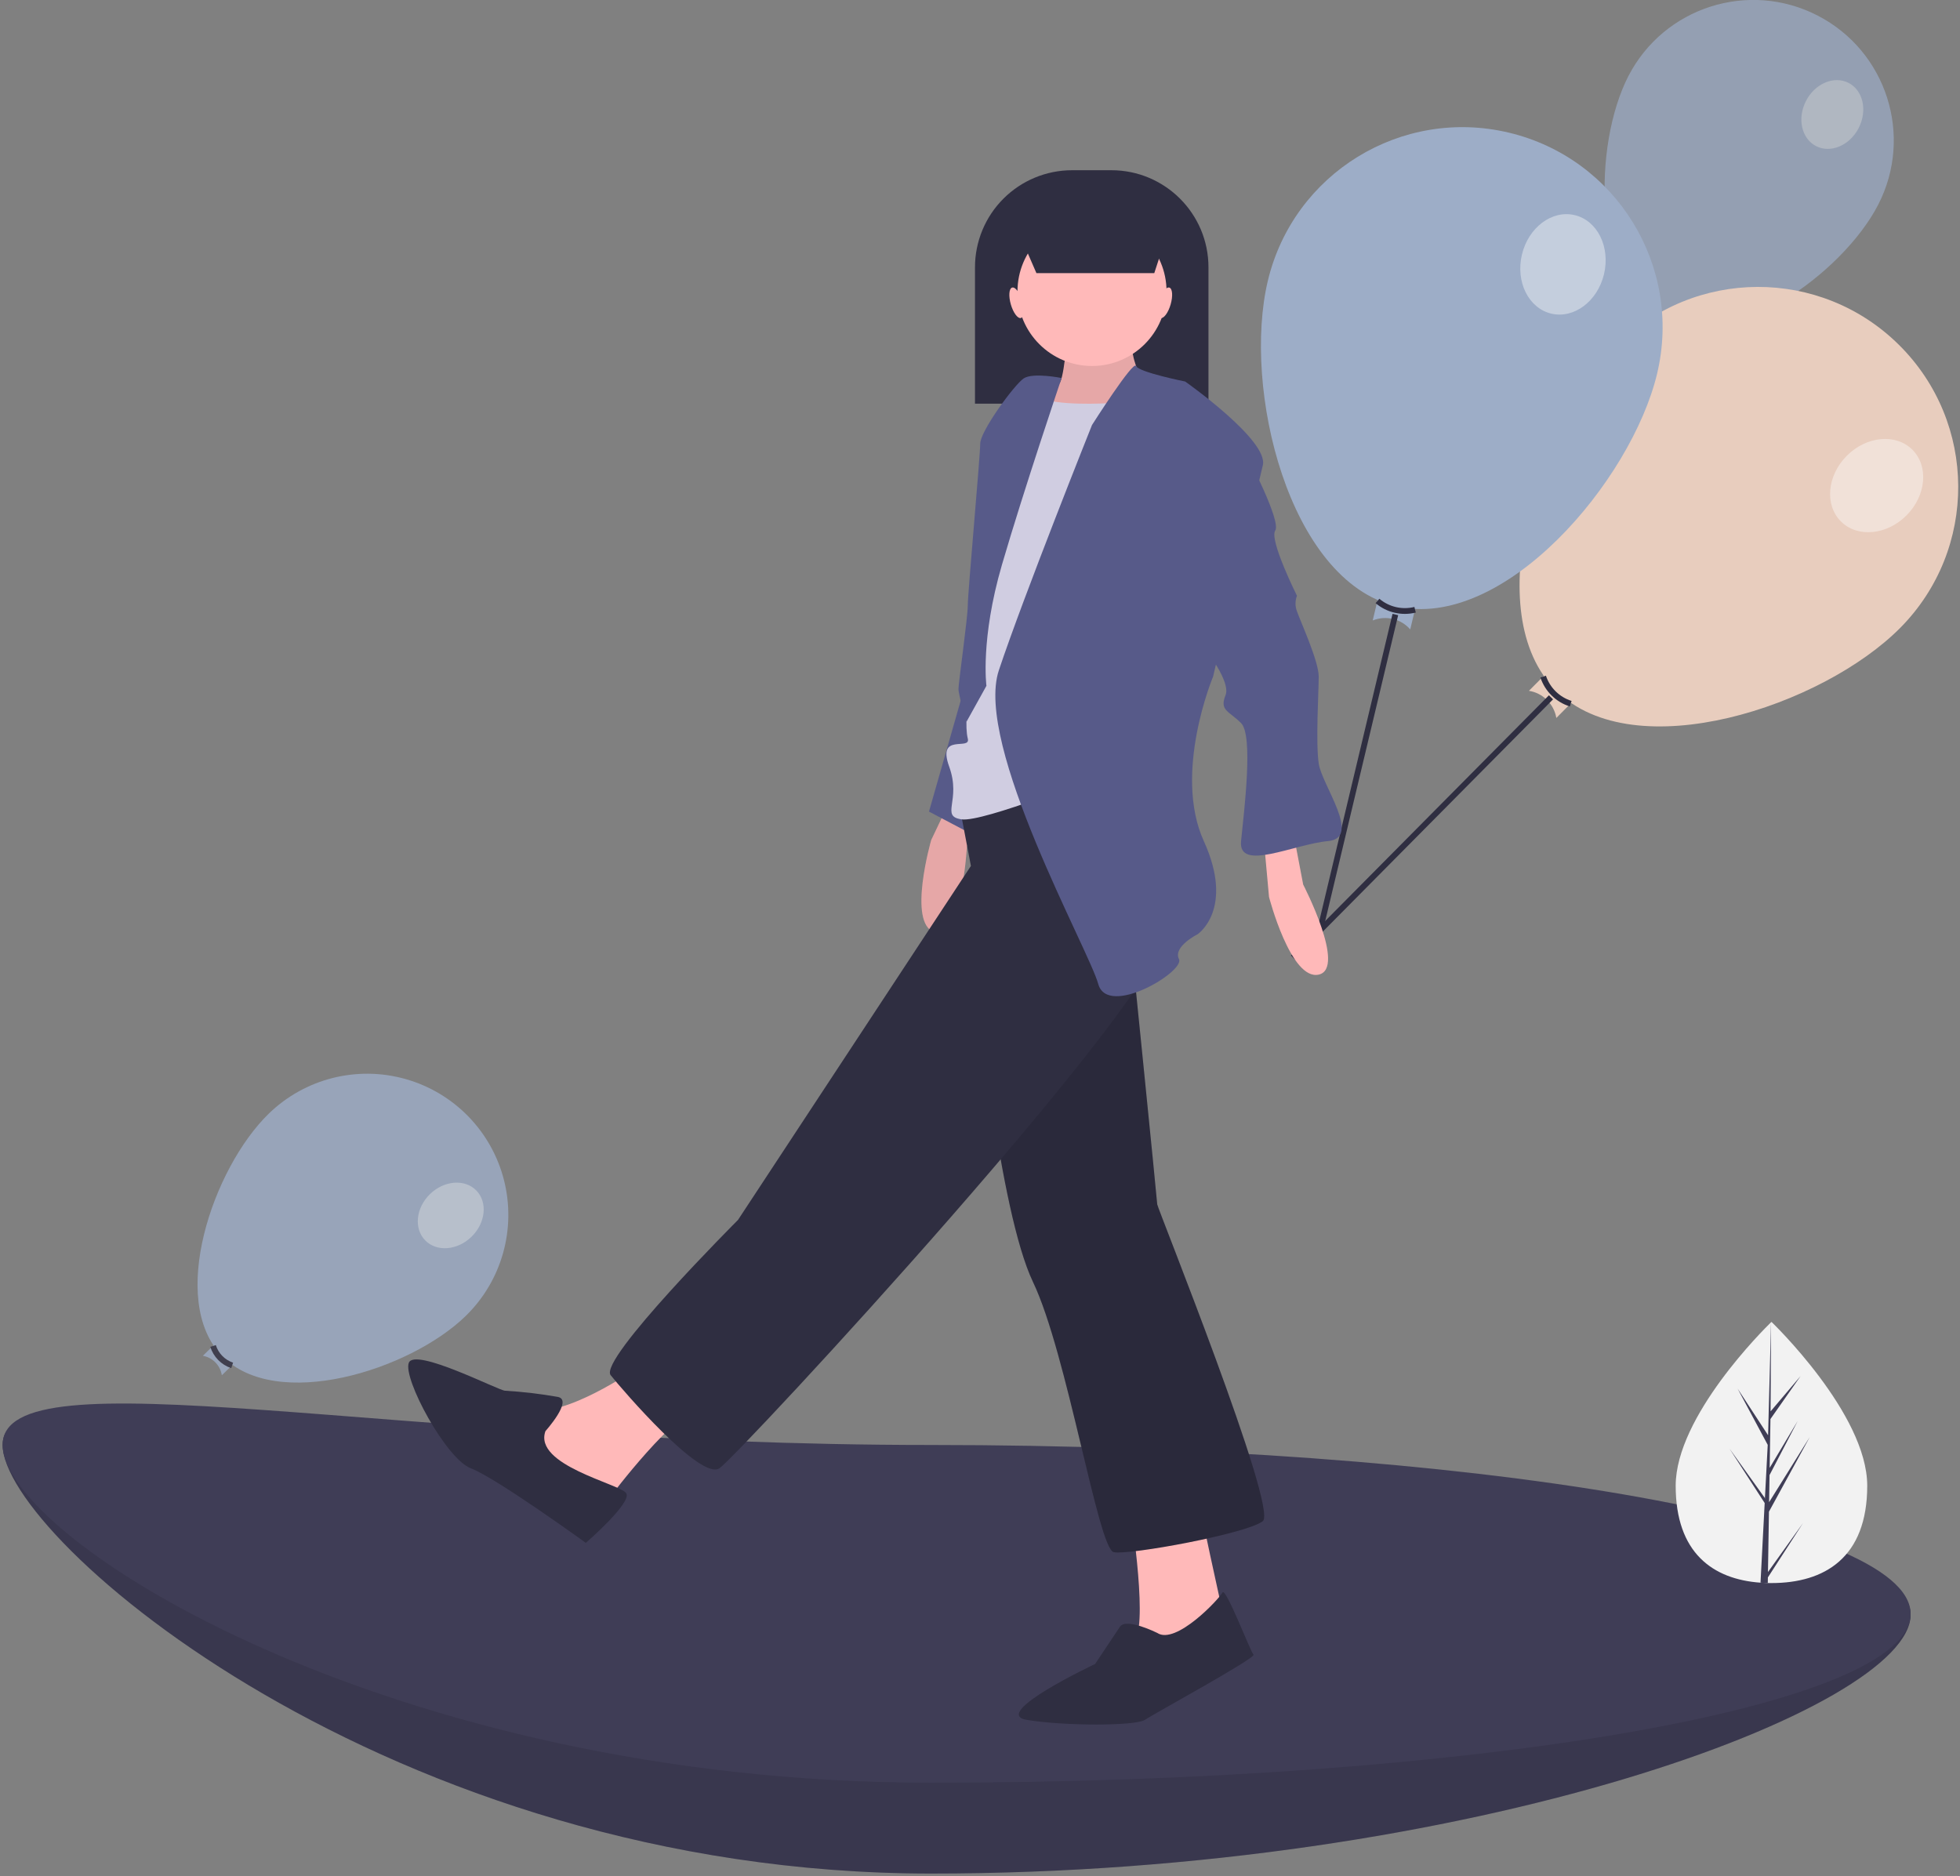 <?xml version="1.0" encoding="UTF-8"?>
<svg width="678px" height="649px" viewBox="0 0 678 649" version="1.1" xmlns="http://www.w3.org/2000/svg" xmlns:xlink="http://www.w3.org/1999/xlink">
    <rect x="0" y="0" width="678" height="649" fill="#808080" stroke="none"/>
    <!-- Generator: Sketch 54.1 (76490) - https://sketchapp.com -->
    <title>undraw_happy_feeling_slmw</title>
    <desc>Created with Sketch.</desc>
    <g id="Page-1" stroke="none" stroke-width="1" fill="none" fill-rule="evenodd">
        <g id="Icon-Set" transform="translate(-4230, -292)">
            <g id="undraw_happy_feeling_slmw" transform="translate(4230, 291)">
                <path d="M660.911,559.631 C660.911,591.893 509.188,649.134 322.029,649.134 C134.869,649.134 0.911,533.135 0.911,500.873 C0.911,468.611 134.869,532.301 322.029,532.301 C509.188,532.301 660.911,527.368 660.911,559.631 Z" id="Path" fill="#3F3D56" fill-rule="nonzero"></path>
                <path d="M660.911,559.631 C660.911,591.893 509.188,649.134 322.029,649.134 C134.869,649.134 0.911,533.135 0.911,500.873 C0.911,468.611 134.869,532.301 322.029,532.301 C509.188,532.301 660.911,527.368 660.911,559.631 Z" id="Path" fill="#000000" fill-rule="nonzero" opacity="0.1"></path>
                <path d="M660.911,559.289 C660.911,591.551 509.188,617.705 322.029,617.705 C134.869,617.705 0.911,533.135 0.911,500.873 C0.911,468.611 134.869,500.873 322.029,500.873 C509.188,500.873 660.911,527.027 660.911,559.289 Z" id="Path" fill="#3F3D56" fill-rule="nonzero"></path>
                <g id="Group" opacity="0.7" transform="translate(538, 0)">
                    <path d="M111.693,71.833 C99.401,95.691 60.442,123.805 36.583,111.513 C12.725,99.221 13.002,51.178 25.294,27.319 C37.589,3.466 66.891,-5.906 90.746,6.384 C114.602,18.675 123.979,47.975 111.693,71.833 L111.693,71.833 Z" id="Path" fill="#9DADC7" fill-rule="nonzero"></path>
                    <path d="M38.602,117.822 C37.029,114.757 33.682,113.033 30.274,113.531 L34.565,105.204 L42.892,109.494 L38.602,117.822 Z" id="Path" fill="#9DADC7" fill-rule="nonzero"></path>
                    <path d="M32.532,109.202 C34.472,111.884 37.582,113.47 40.892,113.466" id="Path" stroke="#2F2E41" stroke-width="2"></path>
                    <ellipse id="Oval" fill="#FFFFFF" fill-rule="nonzero" opacity="0.4" transform="translate(95.835, 40.611) rotate(-62.742) translate(-95.835, -40.611) " cx="95.835" cy="40.611" rx="12.295" ry="10.246"></ellipse>
                    <path d="M36.36,111.811 L0.105,203.044" id="Path" stroke="#2F2E41" stroke-width="2"></path>
                </g>
                <path d="M657.346,218.185 C630.434,245.335 565.474,266.85 538.324,239.938 C511.174,213.027 532.116,147.879 559.028,120.729 C585.943,93.596 629.755,93.41 656.898,120.315 C684.041,147.22 684.242,191.033 657.346,218.185 Z" id="Path" fill="#E8CDBE" fill-rule="nonzero"></path>
                <path d="M538.366,249.373 C537.541,244.537 533.732,240.762 528.889,239.98 L538.283,230.503 L547.759,239.897 L538.366,249.373 Z" id="Path" fill="#E8CDBE" fill-rule="nonzero"></path>
                <path d="M533.81,235.066 C535.298,239.539 538.844,243.025 543.342,244.437" id="Path" stroke="#2F2E41" stroke-width="2"></path>
                <path d="M536.516,242.228 L447.28,332.253" id="Path" stroke="#2F2E41" stroke-width="2"></path>
                <ellipse id="Oval" fill="#FFFFFF" fill-rule="nonzero" opacity="0.4" transform="translate(649.169, 168.982) rotate(-45.252) translate(-649.169, -168.982) " cx="649.169" cy="168.982" rx="17.513" ry="14.594"></ellipse>
                <path d="M573.232,130.23 C564.364,167.415 520.067,219.573 482.882,210.705 C445.697,201.837 429.706,135.301 438.574,98.116 C447.463,60.955 484.782,38.025 521.949,46.889 C559.116,55.753 582.071,93.057 573.232,130.23 Z" id="Path" fill="#9DADC7" fill-rule="nonzero"></path>
                <path d="M487.824,218.742 C484.605,215.041 479.388,213.796 474.845,215.647 L477.94,202.668 L490.919,205.763 L487.824,218.742 Z" id="Path" fill="#9DADC7" fill-rule="nonzero"></path>
                <path d="M476.492,208.891 C480.089,211.938 484.931,213.072 489.507,211.938" id="Path" stroke="#2F2E41" stroke-width="2"></path>
                <ellipse id="Oval" fill="#FFFFFF" fill-rule="nonzero" opacity="0.4" transform="translate(540.66, 92.456) rotate(-76.587) translate(-540.66, -92.456) " cx="540.66" cy="92.456" rx="17.513" ry="14.594"></ellipse>
                <path d="M482.676,213.585 L453.271,336.885" id="Path" stroke="#2F2E41" stroke-width="2"></path>
                <g id="Group" opacity="0.8" transform="translate(68, 372)">
                    <path d="M93.064,84.278 C73.734,103.088 27.634,117.439 8.824,98.109 C-9.986,78.779 5.617,33.087 24.947,14.277 C37.451,2.109 55.498,-2.463 72.288,2.282 C89.078,7.027 102.061,20.369 106.346,37.282 C110.632,54.196 105.569,72.11 93.064,84.278 L93.064,84.278 Z" id="Path" fill="#9DADC7" fill-rule="nonzero"></path>
                    <path d="M8.734,104.765 C8.214,101.343 5.575,98.631 2.168,98.018 L8.915,91.453 L15.481,98.2 L8.734,104.765 Z" id="Path" fill="#9DADC7" fill-rule="nonzero"></path>
                    <path d="M5.702,94.614 C6.694,97.788 9.152,100.293 12.307,101.346" id="Path" stroke="#2F2E41" stroke-width="2"></path>
                    <ellipse id="Oval" fill="#FFFFFF" fill-rule="nonzero" opacity="0.4" transform="translate(87.922, 49.464) rotate(-44.219) translate(-87.922, -49.464) " cx="87.922" cy="49.464" rx="12.356" ry="10.297"></ellipse>
                </g>
                <path d="M370.859,59.886 L384.439,59.886 C402.991,59.886 418.031,74.926 418.031,93.478 L418.031,140.651 L337.266,140.651 L337.266,93.478 C337.266,84.569 340.805,76.025 347.105,69.725 C353.405,63.425 361.949,59.886 370.859,59.886 L370.859,59.886 Z" id="Path" fill="#2F2E41" fill-rule="nonzero"></path>
                <path d="M332.311,270.183 L322.119,291.613 C322.119,291.613 313.811,320.401 323.224,323.478 C332.638,326.556 334.476,293.936 334.476,293.936 L342.272,272.336 L332.311,270.183 Z" id="Path" fill="#FFB9B9" fill-rule="nonzero"></path>
                <path d="M332.311,270.183 L322.119,291.613 C322.119,291.613 313.811,320.401 323.224,323.478 C332.638,326.556 334.476,293.936 334.476,293.936 L342.272,272.336 L332.311,270.183 Z" id="Path" fill="#000000" fill-rule="nonzero" opacity="0.1"></path>
                <polygon id="Path" fill="#575A89" fill-rule="nonzero" points="334.242 236.643 321.351 281.76 341.762 292.502 341.762 238.791"></polygon>
                <path d="M369.154,116.867 C369.154,116.867 368.08,134.055 365.931,134.055 C363.783,134.055 359.486,154.465 359.486,154.465 L377.748,166.281 L400.307,145.871 L393.861,129.758 C393.861,129.758 390.638,123.313 391.713,116.867 C392.787,110.422 369.154,116.867 369.154,116.867 Z" id="Path" fill="#FFB9B9" fill-rule="nonzero"></path>
                <path d="M369.154,116.867 C369.154,116.867 368.08,134.055 365.931,134.055 C363.783,134.055 359.486,154.465 359.486,154.465 L377.748,166.281 L400.307,145.871 L393.861,129.758 C393.861,129.758 390.638,123.313 391.713,116.867 C392.787,110.422 369.154,116.867 369.154,116.867 Z" id="Path" fill="#000000" fill-rule="nonzero" opacity="0.1"></path>
                <path d="M436.83,287.668 L438.978,311.301 C438.978,311.301 446.498,340.305 456.166,338.157 C465.834,336.008 450.795,307.004 450.795,307.004 L446.498,284.446 L436.83,287.668 Z" id="Path" fill="#FFB9B9" fill-rule="nonzero"></path>
                <path d="M390.639,520.774 C390.639,520.774 397.084,560.52 392.787,568.039 C388.49,575.559 397.084,576.633 397.084,576.633 L422.865,570.188 L422.865,558.371 C422.865,558.371 414.271,519.7 414.271,517.551 C414.271,515.403 390.639,520.774 390.639,520.774 Z" id="Path" fill="#FFB9B9" fill-rule="nonzero"></path>
                <path d="M338.002,342.453 C338.002,342.453 345.521,419.797 357.338,444.504 C369.154,469.211 379.896,536.887 385.267,537.961 C390.639,539.035 431.459,531.516 436.83,527.219 C442.201,522.922 400.307,418.723 400.307,417.649 C400.307,416.575 390.639,320.969 390.639,320.969 L377.748,299.485 L338.002,342.453 Z" id="Path" fill="#2F2E41" fill-rule="nonzero"></path>
                <path d="M338.002,342.453 C338.002,342.453 345.521,419.797 357.338,444.504 C369.154,469.211 379.896,536.887 385.267,537.961 C390.639,539.035 431.459,531.516 436.83,527.219 C442.201,522.922 400.307,418.723 400.307,417.649 C400.307,416.575 390.639,320.969 390.639,320.969 L377.748,299.485 L338.002,342.453 Z" id="Path" fill="#000000" fill-rule="nonzero" opacity="0.1"></path>
                <path d="M400.307,565.891 C400.307,565.891 389.564,560.52 387.416,563.743 L378.822,576.633 C378.822,576.633 342.299,593.821 355.189,595.969 C368.08,598.118 392.787,598.118 396.01,595.969 C399.232,593.821 434.682,574.485 433.607,573.41 C432.533,572.336 423.939,549.778 422.865,551.926 C421.791,554.075 406.752,570.188 400.307,565.891 Z" id="Path" fill="#2F2E41" fill-rule="nonzero"></path>
                <path d="M219.838,474.582 C219.838,474.582 195.131,491.77 183.314,488.547 C171.498,485.325 183.314,512.18 183.314,512.18 L204.799,523.996 L211.244,518.625 C211.244,518.625 233.803,488.547 243.471,487.473 C253.138,486.399 219.838,474.582 219.838,474.582 Z" id="Path" fill="#FFB9B9" fill-rule="nonzero"></path>
                <path d="M331.556,278 L335.853,300.559 L255.287,423.02 C255.287,423.02 206.947,471.36 211.244,476.731 C215.541,482.102 242.396,513.254 248.842,508.957 C255.287,504.661 404.603,343.528 403.529,322.043 C402.455,300.559 367.006,259.739 367.006,259.739 L331.556,275.852 L331.556,278 Z" id="Path" fill="#2F2E41" fill-rule="nonzero"></path>
                <path d="M188.685,496.067 C188.685,496.067 198.353,485.325 192.982,484.25 C186.941,483.186 180.844,482.468 174.72,482.102 C172.572,482.102 143.568,467.063 141.42,472.434 C139.271,477.805 154.31,505.735 162.904,508.957 C171.498,512.18 202.65,534.739 202.65,534.739 C202.65,534.739 218.763,520.774 216.615,517.551 C214.467,514.328 184.388,507.883 188.685,496.067 Z" id="Path" fill="#2F2E41" fill-rule="nonzero"></path>
                <circle id="Oval" fill="#FFB9B9" fill-rule="nonzero" cx="377.748" cy="101.828" r="25.781"></circle>
                <path d="M383.119,140.5 C383.119,140.5 364.857,141.574 359.486,138.352 C354.115,135.129 342.299,182.395 342.299,182.395 L334.779,244.699 C334.779,244.699 333.705,252.219 334.779,256.516 C335.853,260.813 324.037,254.367 328.334,266.184 C332.631,278 325.111,283.371 332.631,284.446 C340.15,285.52 379.896,269.407 379.896,269.407 L398.158,173.801 L403.529,135.129 L383.119,140.5 Z" id="Path" fill="#D0CDE1" fill-rule="nonzero"></path>
                <path d="M367.234,131.774 C367.234,131.774 357.338,129.758 354.115,131.906 C350.892,134.055 339.076,150.168 339.076,154.465 C339.076,158.762 334.779,206.028 334.779,210.324 C334.779,214.621 331.556,237.18 331.556,239.328 C331.556,241.477 334.312,250.711 334.312,250.711 L341.224,238.254 C341.224,238.254 339.076,222.141 346.596,196.36 C354.115,170.578 367.234,131.774 367.234,131.774 Z" id="Path" fill="#575A89" fill-rule="nonzero"></path>
                <path d="M377.748,148.02 C377.748,148.02 392.098,125.461 392.98,127.61 C393.861,129.758 409.974,132.981 409.974,132.981 C409.974,132.981 438.978,153.391 436.83,161.985 C434.682,170.578 419.642,235.031 419.642,235.031 C419.642,235.031 405.678,268.332 416.42,291.965 C427.162,315.598 414.271,324.192 414.271,324.192 C414.271,324.192 405.678,328.489 407.826,332.785 C409.974,337.082 383.119,353.196 379.896,341.379 C376.674,329.563 336.928,258.664 345.521,232.883 C354.115,207.102 377.748,148.02 377.748,148.02 Z" id="Path" fill="#575A89" fill-rule="nonzero"></path>
                <path d="M431.459,158.762 C431.459,158.762 443.275,181.321 441.127,184.543 C438.978,187.766 448.646,207.102 448.646,207.102 C447.978,208.83 447.978,210.745 448.646,212.473 C449.721,215.696 456.166,229.66 456.166,235.031 C456.166,240.403 455.092,257.59 456.166,265.11 C457.24,272.629 471.205,290.891 459.389,291.965 C447.572,293.039 428.236,302.707 429.31,291.965 C430.385,281.223 433.607,255.442 429.31,251.145 C425.014,246.848 421.791,246.848 423.939,241.477 C426.088,236.106 414.271,222.141 414.271,222.141 L431.459,158.762 Z" id="Path" fill="#575A89" fill-rule="nonzero"></path>
                <polygon id="Path" fill="#2F2E41" fill-rule="nonzero" points="399.29 95.477 358.514 95.477 349.281 74.259 406.215 74.259"></polygon>
                <ellipse id="Oval" fill="#FFB9B9" fill-rule="nonzero" transform="translate(351.64, 105.744) rotate(-16.16) translate(-351.64, -105.744) " cx="351.64" cy="105.744" rx="2.053" ry="5.476"></ellipse>
                <ellipse id="Oval" fill="#FFB9B9" fill-rule="nonzero" transform="translate(402.973, 105.744) rotate(-73.84) translate(-402.973, -105.744) " cx="402.973" cy="105.744" rx="5.476" ry="2.053"></ellipse>
                <path d="M645.911,514.979 C645.911,539.931 631.078,548.643 612.781,548.643 C612.356,548.643 611.93,548.637 611.511,548.632 C610.66,548.609 609.821,548.568 608.994,548.511 C592.478,547.344 579.651,538.184 579.651,514.979 C579.651,490.969 610.327,460.672 612.643,458.419 C612.644,458.419 612.646,458.419 612.647,458.418 C612.648,458.417 612.649,458.415 612.649,458.414 C612.735,458.333 612.781,458.287 612.781,458.287 C612.781,458.287 645.911,490.026 645.911,514.979 Z" id="Path" fill="#F2F2F2" fill-rule="nonzero"></path>
                <path d="M611.574,544.827 L623.688,527.897 L611.545,546.684 L611.511,548.632 C610.66,548.609 609.821,548.568 608.994,548.511 L610.298,523.553 L610.287,523.358 L610.31,523.323 L610.436,520.961 L598.259,502.129 L610.471,519.191 L610.499,519.697 L611.488,500.836 L601.063,481.372 L611.614,497.52 L612.643,458.419 L612.649,458.287 L612.649,458.414 L612.476,489.251 L622.855,477.027 L612.43,491.906 L612.16,508.795 L621.849,492.589 L612.12,511.278 L611.965,520.668 L626.033,498.112 L611.913,523.944 L611.574,544.827 Z" id="Path" fill="#3F3D56" fill-rule="nonzero"></path>
            </g>
        </g>
    </g>
</svg>